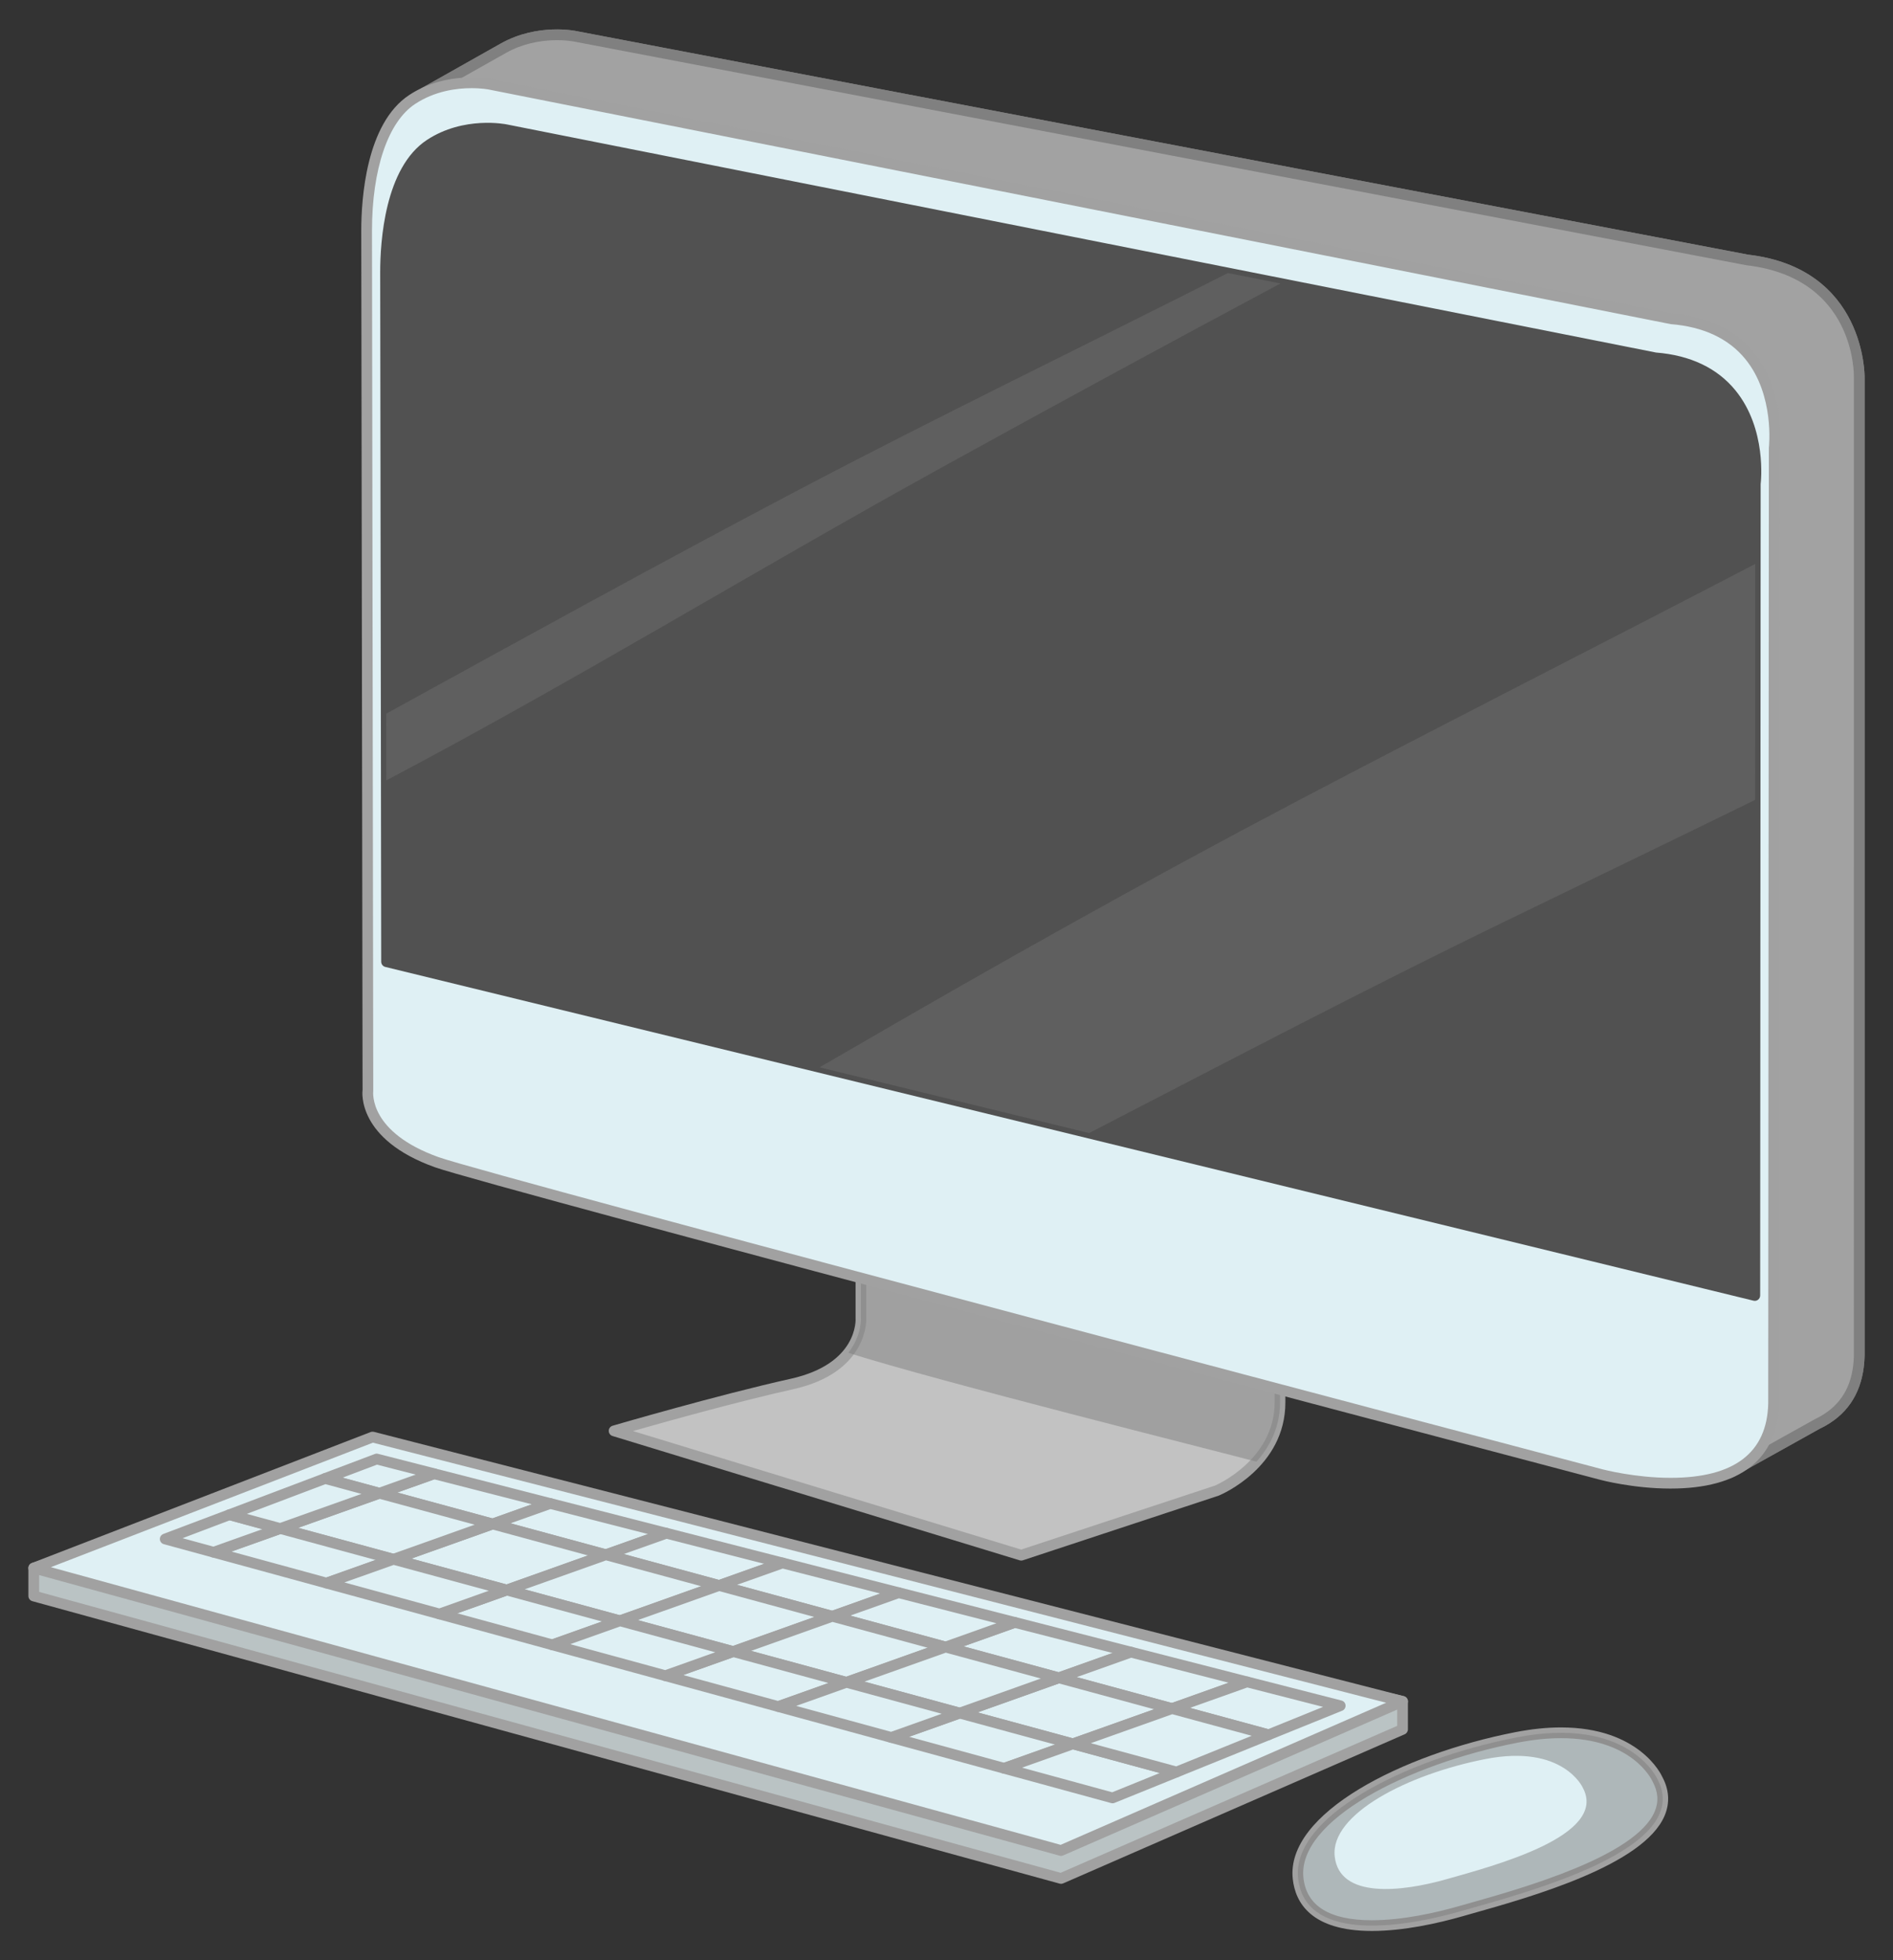 <?xml version="1.0" encoding="utf-8"?>
<!-- Generator: Adobe Illustrator 27.5.0, SVG Export Plug-In . SVG Version: 6.00 Build 0)  -->
<svg version="1.1" id="Layer_1" xmlns="http://www.w3.org/2000/svg" xmlns:xlink="http://www.w3.org/1999/xlink" x="0px" y="0px"
	 viewBox="0 0 141.395 146.4" style="enable-background:new 0 0 141.395 146.4;" xml:space="preserve">
<rect x="0" y="0" width="141.395" height="146.4" fill="#333333" stroke="none"/>
<g>
	<g>
		<g>
			<path style="fill:#C2C2C2;" d="M64.306,90.576v7.817c0,0,0.306,3.75-5.161,4.965c-5.466,1.215-13.274,3.5-13.274,3.5
				l30.409,9.283l14.604-4.82c0,0,4.725-1.953,4.725-6.594v-9.137L64.306,90.576z"/>
			<path style="fill:#A1A1A1;" d="M76.28,116.542c-0.039,0-0.079-0.005-0.117-0.017l-30.409-9.284
				c-0.17-0.051-0.285-0.209-0.284-0.385c0.001-0.178,0.118-0.333,0.288-0.383c0.078-0.022,7.884-2.303,13.3-3.506
				c5.034-1.119,4.858-4.405,4.848-4.545l-0.001-7.847c0-0.118,0.052-0.229,0.141-0.306c0.088-0.075,0.206-0.106,0.323-0.09
				l31.303,5.016c0.194,0.031,0.337,0.197,0.337,0.395v9.137c0,4.853-4.769,6.88-4.973,6.964l-14.631,4.831
				C76.365,116.537,76.322,116.542,76.28,116.542z M47.28,106.87l28.995,8.852l14.483-4.781c0.017-0.008,4.45-1.902,4.45-6.213
				v-8.795l-30.502-4.887v7.348c0.002,0.008,0.267,4.08-5.474,5.355C55.164,104.653,49.733,106.171,47.28,106.87z"/>
		</g>
		<path style="opacity:0.5;fill:#7F7E7E;" d="M63.359,101.028c6.823,2.158,27.239,7.263,30.486,8.129
			c0.95-1.051,1.764-2.508,1.764-4.43v-9.137l-31.303-5.015v7.817C64.306,98.394,64.403,99.705,63.359,101.028z"/>
		<g>
			<g>
				<path style="fill:#A2A2A2;" d="M130.489,19.411L42.995,2.718c0,0-2.806-0.57-5.393,0.881h-0.001l-5.898,3.325l2.457,2.595
					c-0.251,1.307-0.378,2.714-0.378,4.129v58.651c0,0-1.134,4.283,2.645,6.075c3.737,1.771,87.588,27.555,89.548,28.156
					l3.251,3.441l6.521-3.635c0.251-0.117,0.489-0.252,0.718-0.398l0,0l0,0c1.382-0.891,2.35-2.348,2.408-4.69V28.189
					C138.873,28.189,139.063,20.403,130.489,19.411z"/>
				<path style="fill:#808080;" d="M129.225,110.372c-0.108,0-0.214-0.043-0.292-0.125l-3.18-3.365
					c-3.391-1.041-85.778-26.382-89.5-28.146c-3.791-1.797-2.994-5.95-2.875-6.482V13.649c0-1.386,0.117-2.732,0.348-4.002
					L31.411,7.2c-0.085-0.089-0.124-0.213-0.105-0.335c0.019-0.122,0.092-0.229,0.199-0.29l5.899-3.325
					c2.766-1.549,5.616-0.937,5.671-0.924l87.49,16.691c8.805,1.019,8.711,9.1,8.708,9.182v73.049
					c-0.056,2.267-0.928,3.956-2.592,5.026c-0.245,0.157-0.499,0.301-0.766,0.426l-6.496,3.621
					C129.358,110.354,129.292,110.372,129.225,110.372z M32.346,7.021l2.104,2.223c0.088,0.094,0.126,0.225,0.102,0.352
					c-0.246,1.279-0.371,2.643-0.371,4.053v58.651c0,0.034-0.005,0.069-0.013,0.103c-0.043,0.162-0.998,3.985,2.43,5.61
					c3.729,1.769,88.636,27.873,89.493,28.137c0.066,0.019,0.125,0.057,0.173,0.106l3.038,3.215l6.25-3.482
					c0.259-0.123,0.482-0.248,0.697-0.387c1.446-0.932,2.174-2.358,2.224-4.363V28.189c0.006-0.311,0.068-7.443-8.029-8.381
					L42.92,3.111c-0.022-0.005-2.646-0.552-5.122,0.838L32.346,7.021z"/>
			</g>
			<g>
				<path style="fill:#A2A2A2;" d="M130.489,19.411L42.995,2.718c0,0-2.806-0.57-5.393,0.881h-0.001l-5.898,3.325l2.457,2.595
					c-0.251,1.307-0.378,2.714-0.378,4.129v58.651c0,0-1.134,4.283,2.645,6.075c3.737,1.771,87.588,27.555,89.548,28.156
					l3.251,3.441l6.521-3.635c0.251-0.117,0.489-0.252,0.718-0.398l0,0l0,0c1.382-0.891,2.35-2.348,2.408-4.69V28.189
					C138.873,28.189,139.063,20.403,130.489,19.411z"/>
				<path style="fill:#808080;" d="M129.225,110.372c-0.108,0-0.214-0.043-0.292-0.125l-3.18-3.365
					c-3.391-1.041-85.778-26.382-89.5-28.146c-3.791-1.797-2.994-5.95-2.875-6.482V13.649c0-1.386,0.117-2.732,0.348-4.002
					L31.411,7.2c-0.085-0.089-0.124-0.213-0.105-0.335c0.019-0.122,0.092-0.229,0.199-0.29l5.899-3.325
					c2.766-1.549,5.616-0.937,5.671-0.924l87.49,16.691c8.805,1.019,8.711,9.1,8.708,9.182v73.049
					c-0.056,2.267-0.928,3.956-2.592,5.026c-0.245,0.157-0.499,0.301-0.766,0.426l-6.496,3.621
					C129.358,110.354,129.292,110.372,129.225,110.372z M32.346,7.021l2.104,2.223c0.088,0.094,0.126,0.225,0.102,0.352
					c-0.246,1.279-0.371,2.643-0.371,4.053v58.651c0,0.034-0.005,0.069-0.013,0.103c-0.043,0.162-0.998,3.985,2.43,5.61
					c3.729,1.769,88.636,27.873,89.493,28.137c0.066,0.019,0.125,0.057,0.173,0.106l3.038,3.215l6.25-3.482
					c0.259-0.123,0.482-0.248,0.697-0.387c1.446-0.932,2.174-2.358,2.224-4.363V28.189c0.006-0.311,0.068-7.443-8.029-8.381
					L42.92,3.111c-0.022-0.005-2.646-0.552-5.122,0.838L32.346,7.021z"/>
			</g>
			<g>
				<path style="fill:#DFF0F4;" d="M27.384,17.226l0.095,64.223c0,0-0.454,3.343,5.144,5.346
					c3.938,1.409,86.999,23.329,86.999,23.329s12.644,3.364,12.854-5.298l0.048-71.381c0,0,1.083-8.93-7.705-9.64L36.599,6.295
					c0,0-3.12-0.637-5.812,1.134C28.376,9.014,27.384,13.107,27.384,17.226z"/>
				<path style="fill:#A1A1A1;" d="M124.777,111.166C124.776,111.166,124.776,111.166,124.777,111.166
					c-2.76,0-5.158-0.629-5.259-0.657c-3.391-0.894-83.121-21.938-87.03-23.338c-5.837-2.088-5.426-5.626-5.406-5.777l-0.098-64.167
					c0-2.338,0.349-8.005,3.583-10.132c2.819-1.857,6.055-1.204,6.112-1.192l88.22,17.508c2.628,0.21,4.692,1.187,6.089,2.898
					c2.415,2.958,1.956,7.012,1.935,7.184l-0.045,71.333C132.776,108.977,129.975,111.166,124.777,111.166z M35.219,6.584
					c-1.103,0-2.73,0.205-4.212,1.18c-2.018,1.326-3.222,4.864-3.222,9.461l0.095,64.222c-0.018,0.177-0.309,3.112,4.878,4.968
					c3.877,1.389,86.135,23.102,86.965,23.32c0.024,0.006,2.403,0.629,5.053,0.629c0,0,0,0,0.001,0c4.753,0,7.209-1.867,7.298-5.549
					l0.048-71.371c0.008-0.087,0.439-3.944-1.761-6.633c-1.253-1.532-3.13-2.41-5.576-2.606L36.52,6.688
					C36.513,6.686,35.995,6.584,35.219,6.584z"/>
			</g>
		</g>
		<g>
			<g>
				<path style="fill:#515151;" d="M131.109,36.102c0,0,1.056-8.691-7.496-9.381L37.765,9.684c0,0-3.035-0.621-5.656,1.102
					c-2.345,1.542-3.31,5.524-3.31,9.533l0.076,51.501L131.07,96.745L131.109,36.102z"/>
				<path style="fill:#515151;" d="M131.07,97.146c-0.031,0-0.064-0.004-0.095-0.012L28.78,72.21
					c-0.18-0.044-0.306-0.205-0.306-0.388L28.398,20.32c0-2.278,0.34-7.796,3.491-9.869c2.749-1.808,5.9-1.173,5.957-1.161
					l85.847,17.037c2.56,0.205,4.571,1.156,5.931,2.823c2.354,2.883,1.906,6.832,1.885,6.999l-0.037,60.595
					c0,0.123-0.056,0.24-0.153,0.316C131.247,97.118,131.158,97.146,131.07,97.146z M29.275,71.506l101.394,24.729l0.04-60.133
					c0.007-0.085,0.428-3.836-1.71-6.449c-1.218-1.489-3.04-2.341-5.418-2.533L37.686,10.077c-0.016-0.005-2.903-0.568-5.358,1.045
					c-1.959,1.288-3.129,4.727-3.129,9.198L29.275,71.506z"/>
			</g>
		</g>
		<g>
			<path style="opacity:0.4;fill:#757575;" d="M70.277,34.946c8.424-4.649,16.881-9.241,25.368-13.777l-3.93-0.779
				c-10.759,5.455-21.634,10.698-32.305,16.321c-10.256,5.405-20.408,11.001-30.565,16.586l0.007,4.984
				C42.867,50.892,56.434,42.586,70.277,34.946z"/>
			<path style="opacity:0.4;fill:#757575;" d="M112.552,68.744c6.182-2.999,12.372-5.986,18.543-9.007l0.01-17.625
				c-11.458,5.974-22.992,11.808-34.428,17.824c-11.232,5.911-22.266,12.11-33.237,18.485c-0.743,0.43-1.486,0.856-2.23,1.286
				l20.139,4.911C91.717,79.264,102.051,73.834,112.552,68.744z"/>
		</g>
	</g>
	<g>
		<g>
			<polygon style="fill:#BAC3C4;" points="27.83,109.405 2.522,117.102 2.522,119.188 79.254,140.282 104.763,129.148 
				104.763,127.06 			"/>
			<path style="fill:#A1A1A1;" d="M79.254,140.684c-0.036,0-0.072-0.005-0.106-0.015L2.415,119.575
				c-0.174-0.049-0.294-0.207-0.294-0.387v-2.087c0-0.177,0.115-0.333,0.284-0.384l25.308-7.695
				c0.066-0.021,0.139-0.025,0.206-0.007l76.933,17.654c0.182,0.042,0.311,0.204,0.311,0.39v2.088c0,0.16-0.094,0.304-0.24,0.367
				l-25.51,11.136C79.363,140.673,79.308,140.684,79.254,140.684z M2.922,118.882l76.301,20.978l25.139-10.974v-1.506
				l-76.518-17.561l-24.921,7.58V118.882z"/>
		</g>
		<g>
			<polygon style="fill:#DFF0F4;" points="27.83,107.319 2.522,117.102 79.254,138.196 104.763,127.06 			"/>
			<path style="fill:#A1A1A1;" d="M79.254,138.597c-0.036,0-0.072-0.004-0.106-0.014L2.415,117.487
				c-0.166-0.046-0.285-0.192-0.294-0.366c-0.009-0.173,0.094-0.331,0.256-0.394l25.308-9.783c0.079-0.029,0.164-0.033,0.245-0.014
				l76.933,19.741c0.165,0.044,0.287,0.186,0.301,0.356c0.013,0.171-0.082,0.33-0.239,0.399l-25.51,11.136
				C79.363,138.585,79.308,138.597,79.254,138.597z M3.799,117.036l75.424,20.736l24.313-10.613l-75.682-19.42L3.799,117.036z"/>
		</g>
		<g>
			<g>
				<polygon style="fill:#DFF0F4;" points="79.086,125.3 84.472,123.382 75.798,121.161 70.628,123.001 				"/>
				<path style="fill:#A1A1A1;" d="M79.086,125.7c-0.035,0-0.07-0.006-0.104-0.015l-8.458-2.297
					c-0.169-0.047-0.289-0.197-0.295-0.372c-0.007-0.175,0.101-0.335,0.266-0.394l5.17-1.839c0.075-0.027,0.156-0.031,0.233-0.012
					l8.674,2.221c0.171,0.045,0.293,0.194,0.301,0.369c0.008,0.178-0.1,0.338-0.265,0.398l-5.386,1.917
					C79.177,125.692,79.131,125.7,79.086,125.7z M71.967,122.95l7.103,1.93l4.031-1.436l-7.284-1.864L71.967,122.95z"/>
			</g>
			<g>
				<polygon style="fill:#DFF0F4;" points="36.795,113.812 41.099,112.278 32.425,110.059 28.337,111.514 				"/>
				<path style="fill:#A1A1A1;" d="M36.795,114.212c-0.036,0-0.07-0.004-0.104-0.014l-8.459-2.297
					c-0.169-0.047-0.289-0.198-0.295-0.373c-0.006-0.175,0.101-0.333,0.266-0.392l4.088-1.454c0.075-0.028,0.157-0.03,0.234-0.012
					l8.673,2.222c0.171,0.043,0.294,0.193,0.301,0.369c0.008,0.176-0.1,0.336-0.266,0.396l-4.304,1.531
					C36.886,114.204,36.84,114.212,36.795,114.212z M29.676,111.462l7.103,1.93l2.949-1.051l-7.283-1.863L29.676,111.462z"/>
			</g>
			<g>
				<polygon style="fill:#DFF0F4;" points="45.254,116.108 49.775,114.501 41.099,112.278 36.795,113.812 				"/>
				<path style="fill:#A1A1A1;" d="M45.254,116.509c-0.035,0-0.07-0.004-0.105-0.013l-8.458-2.298
					c-0.17-0.045-0.29-0.197-0.296-0.371c-0.006-0.176,0.101-0.334,0.266-0.394l4.304-1.532c0.076-0.027,0.157-0.029,0.233-0.01
					l8.676,2.221c0.171,0.043,0.293,0.193,0.301,0.369c0.008,0.176-0.1,0.337-0.266,0.396l-4.521,1.609
					C45.344,116.502,45.298,116.509,45.254,116.509z M38.134,113.761l7.103,1.928l3.166-1.125l-7.285-1.865L38.134,113.761z"/>
			</g>
			<g>
				<polygon style="fill:#DFF0F4;" points="87.545,127.597 93.146,125.603 84.472,123.382 79.086,125.3 				"/>
				<path style="fill:#A1A1A1;" d="M87.545,127.997c-0.036,0-0.071-0.004-0.105-0.014l-8.458-2.298
					c-0.169-0.046-0.29-0.196-0.295-0.371c-0.007-0.175,0.101-0.333,0.266-0.394l5.386-1.917c0.076-0.026,0.158-0.03,0.234-0.011
					l8.675,2.222c0.171,0.044,0.293,0.193,0.3,0.369c0.009,0.177-0.099,0.337-0.265,0.396l-5.602,1.994
					C87.635,127.99,87.59,127.997,87.545,127.997z M80.425,125.248l7.103,1.93l4.247-1.513l-7.285-1.865L80.425,125.248z"/>
			</g>
			<g>
				<polygon style="fill:#DFF0F4;" points="53.712,118.405 58.448,116.722 49.775,114.501 45.254,116.108 				"/>
				<path style="fill:#A1A1A1;" d="M53.712,118.807c-0.036,0-0.07-0.005-0.105-0.015l-8.458-2.296
					c-0.169-0.046-0.289-0.196-0.295-0.371c-0.007-0.175,0.1-0.335,0.265-0.394l4.521-1.609c0.076-0.027,0.156-0.03,0.234-0.01
					l8.674,2.221c0.17,0.044,0.293,0.194,0.3,0.371c0.009,0.175-0.099,0.336-0.266,0.396l-4.737,1.683
					C53.802,118.799,53.757,118.807,53.712,118.807z M46.593,116.058l7.103,1.929l3.381-1.202l-7.282-1.866L46.593,116.058z"/>
			</g>
			<g>
				<polygon style="fill:#DFF0F4;" points="62.169,120.704 67.123,118.942 58.448,116.722 53.712,118.405 				"/>
				<path style="fill:#A1A1A1;" d="M62.169,121.105c-0.036,0-0.071-0.005-0.105-0.015l-8.458-2.299
					c-0.169-0.045-0.289-0.197-0.295-0.371c-0.007-0.176,0.101-0.334,0.266-0.393l4.737-1.684c0.075-0.028,0.157-0.029,0.233-0.011
					l8.675,2.221c0.171,0.043,0.293,0.193,0.301,0.369c0.008,0.176-0.1,0.338-0.266,0.396l-4.954,1.763
					C62.26,121.099,62.215,121.105,62.169,121.105z M55.051,118.354l7.102,1.931l3.599-1.28l-7.285-1.865L55.051,118.354z"/>
			</g>
			<g>
				<polygon style="fill:#DFF0F4;" points="70.628,123.001 75.798,121.161 67.123,118.942 62.169,120.704 				"/>
				<path style="fill:#A1A1A1;" d="M70.628,123.401c-0.035,0-0.07-0.004-0.104-0.013l-8.459-2.298
					c-0.169-0.045-0.289-0.196-0.295-0.371c-0.006-0.175,0.101-0.335,0.266-0.393l4.954-1.764c0.075-0.025,0.157-0.029,0.233-0.01
					l8.674,2.219c0.172,0.045,0.294,0.195,0.301,0.37c0.008,0.177-0.1,0.337-0.266,0.397l-5.169,1.839
					C70.718,123.394,70.673,123.401,70.628,123.401z M63.509,120.653l7.102,1.928l3.815-1.357l-7.284-1.863L63.509,120.653z"/>
			</g>
			<g>
				<polygon style="fill:#DFF0F4;" points="36.795,113.812 29.39,116.446 37.848,118.744 45.254,116.108 				"/>
				<path style="fill:#A1A1A1;" d="M37.848,119.145c-0.035,0-0.07-0.005-0.104-0.015l-8.458-2.297
					c-0.169-0.046-0.289-0.197-0.295-0.371c-0.007-0.176,0.101-0.334,0.266-0.395l7.405-2.634c0.077-0.028,0.16-0.031,0.238-0.009
					l8.459,2.297c0.169,0.046,0.289,0.197,0.295,0.372c0.007,0.175-0.101,0.334-0.266,0.393l-7.405,2.634
					C37.94,119.138,37.894,119.145,37.848,119.145z M30.73,116.396l7.103,1.929l6.081-2.165l-7.102-1.929L30.73,116.396z"/>
			</g>
			<g>
				<polygon style="fill:#DFF0F4;" points="28.337,111.514 20.933,114.149 29.39,116.446 36.795,113.812 				"/>
				<path style="fill:#A1A1A1;" d="M29.39,116.847c-0.035,0-0.07-0.004-0.104-0.014l-8.458-2.297
					c-0.169-0.045-0.289-0.197-0.295-0.371c-0.006-0.176,0.101-0.334,0.266-0.393l7.404-2.637c0.078-0.029,0.161-0.031,0.24-0.01
					l8.458,2.299c0.169,0.045,0.289,0.196,0.296,0.371c0.006,0.175-0.101,0.335-0.266,0.393l-7.404,2.635
					C29.481,116.839,29.436,116.847,29.39,116.847z M22.272,114.098l7.102,1.929l6.081-2.164l-7.102-1.93L22.272,114.098z"/>
			</g>
			<g>
				<polygon style="fill:#DFF0F4;" points="71.681,127.934 80.139,130.232 87.545,127.597 79.086,125.3 				"/>
				<path style="fill:#A1A1A1;" d="M80.139,130.632c-0.036,0-0.071-0.004-0.105-0.013l-8.458-2.298
					c-0.169-0.047-0.289-0.197-0.295-0.371c-0.007-0.176,0.1-0.336,0.266-0.395l7.405-2.635c0.077-0.028,0.161-0.03,0.239-0.01
					l8.459,2.299c0.169,0.045,0.289,0.197,0.295,0.371c0.007,0.176-0.101,0.336-0.266,0.393l-7.405,2.636
					C80.23,130.624,80.185,130.632,80.139,130.632z M73.021,127.882l7.103,1.93l6.081-2.164l-7.103-1.929L73.021,127.882z"/>
			</g>
			<g>
				<polygon style="fill:#DFF0F4;" points="45.254,116.108 37.848,118.744 46.305,121.041 53.712,118.405 				"/>
				<path style="fill:#A1A1A1;" d="M46.305,121.442c-0.035,0-0.07-0.004-0.105-0.014l-8.456-2.299
					c-0.169-0.045-0.29-0.196-0.295-0.371c-0.007-0.175,0.101-0.334,0.266-0.393l7.405-2.635c0.077-0.027,0.161-0.031,0.239-0.01
					l8.458,2.297c0.169,0.047,0.289,0.197,0.295,0.371c0.007,0.176-0.1,0.334-0.266,0.393l-7.406,2.637
					C46.396,121.435,46.351,121.442,46.305,121.442z M39.188,118.692l7.101,1.93l6.082-2.165l-7.102-1.929L39.188,118.692z"/>
			</g>
			<g>
				<polygon style="fill:#DFF0F4;" points="53.712,118.405 46.305,121.041 54.765,123.339 62.169,120.704 				"/>
				<path style="fill:#A1A1A1;" d="M54.765,123.739c-0.036,0-0.07-0.003-0.104-0.013l-8.46-2.298
					c-0.169-0.045-0.288-0.197-0.295-0.371c-0.007-0.176,0.101-0.335,0.265-0.394l7.406-2.636c0.078-0.029,0.161-0.031,0.24-0.01
					l8.458,2.299c0.169,0.045,0.289,0.197,0.296,0.371c0.006,0.176-0.101,0.336-0.267,0.394l-7.405,2.636
					C54.855,123.732,54.81,123.739,54.765,123.739z M47.645,120.989l7.104,1.93l6.082-2.164l-7.103-1.93L47.645,120.989z"/>
			</g>
			<g>
				<polygon style="fill:#DFF0F4;" points="62.169,120.704 54.765,123.339 63.223,125.636 70.628,123.001 				"/>
				<path style="fill:#A1A1A1;" d="M63.223,126.037c-0.036,0-0.07-0.005-0.105-0.015l-8.457-2.296
					c-0.169-0.046-0.289-0.198-0.296-0.372c-0.006-0.176,0.101-0.334,0.266-0.393l7.405-2.635c0.077-0.027,0.161-0.031,0.239-0.01
					l8.458,2.297c0.169,0.046,0.289,0.197,0.295,0.371c0.007,0.176-0.101,0.335-0.266,0.394l-7.405,2.634
					C63.313,126.029,63.268,126.037,63.223,126.037z M56.104,123.288l7.102,1.929l6.082-2.165l-7.103-1.928L56.104,123.288z"/>
			</g>
			<g>
				<polygon style="fill:#DFF0F4;" points="70.628,123.001 63.223,125.636 71.681,127.934 79.086,125.3 				"/>
				<path style="fill:#A1A1A1;" d="M71.681,128.334c-0.035,0-0.07-0.003-0.105-0.013l-8.459-2.299
					c-0.168-0.045-0.289-0.197-0.295-0.371c-0.007-0.176,0.101-0.336,0.266-0.393l7.405-2.636c0.077-0.027,0.161-0.03,0.239-0.009
					l8.458,2.297c0.169,0.046,0.289,0.197,0.295,0.372c0.007,0.175-0.101,0.334-0.266,0.394l-7.404,2.635
					C71.772,128.327,71.727,128.334,71.681,128.334z M64.563,125.585l7.102,1.929l6.082-2.163l-7.102-1.93L64.563,125.585z"/>
			</g>
			<g>
				<polygon style="fill:#DFF0F4;" points="71.681,127.934 66.572,129.752 75.007,132.058 80.139,130.232 				"/>
				<path style="fill:#A1A1A1;" d="M75.007,132.458c-0.036,0-0.071-0.006-0.105-0.015l-8.436-2.305
					c-0.17-0.046-0.289-0.196-0.295-0.372c-0.006-0.174,0.101-0.334,0.266-0.392l5.109-1.819c0.079-0.027,0.162-0.031,0.24-0.009
					l8.458,2.298c0.168,0.046,0.289,0.196,0.295,0.371c0.007,0.175-0.101,0.334-0.266,0.394l-5.132,1.825
					C75.098,132.451,75.053,132.458,75.007,132.458z M67.908,129.702l7.084,1.936l3.808-1.355l-7.103-1.93L67.908,129.702z"/>
			</g>
			<g>
				<polygon style="fill:#DFF0F4;" points="75.007,132.058 83.1,134.269 87.879,132.335 80.139,130.232 				"/>
				<path style="fill:#A1A1A1;" d="M83.1,134.669c-0.036,0-0.071-0.006-0.105-0.015l-8.093-2.211
					c-0.169-0.046-0.289-0.196-0.295-0.371c-0.006-0.175,0.101-0.333,0.266-0.393l5.132-1.826c0.077-0.028,0.161-0.031,0.239-0.009
					l7.739,2.102c0.166,0.047,0.285,0.193,0.296,0.363c0.01,0.173-0.09,0.331-0.25,0.396l-4.778,1.934
					C83.202,134.66,83.151,134.669,83.1,134.669z M76.343,132.008l6.732,1.839l3.551-1.438l-6.471-1.758L76.343,132.008z"/>
			</g>
			<g>
				<polygon style="fill:#DFF0F4;" points="32.425,110.059 28.133,108.96 24.289,110.413 28.337,111.514 				"/>
				<path style="fill:#A1A1A1;" d="M28.337,111.914c-0.036,0-0.07-0.005-0.105-0.013l-4.047-1.1
					c-0.168-0.047-0.287-0.195-0.295-0.369c-0.009-0.174,0.095-0.332,0.258-0.395l3.844-1.453c0.078-0.029,0.162-0.035,0.241-0.013
					l4.293,1.098c0.171,0.045,0.293,0.194,0.301,0.37c0.008,0.177-0.1,0.337-0.267,0.396l-4.087,1.455
					C28.428,111.907,28.382,111.914,28.337,111.914z M25.588,110.351l2.733,0.743l2.733-0.973l-2.897-0.741L25.588,110.351z"/>
			</g>
			<g>
				<polygon style="fill:#DFF0F4;" points="54.765,123.339 49.699,125.142 58.134,127.446 63.223,125.636 				"/>
				<path style="fill:#A1A1A1;" d="M58.134,127.847c-0.036,0-0.071-0.006-0.105-0.015l-8.435-2.305
					c-0.169-0.046-0.289-0.196-0.295-0.371c-0.006-0.175,0.101-0.335,0.266-0.393l5.065-1.802c0.077-0.028,0.16-0.031,0.239-0.01
					l8.458,2.297c0.169,0.045,0.289,0.197,0.295,0.371c0.006,0.176-0.101,0.336-0.266,0.393l-5.089,1.813
					C58.225,127.84,58.179,127.847,58.134,127.847z M51.036,125.092l7.083,1.935l3.765-1.34l-7.102-1.928L51.036,125.092z"/>
			</g>
			<g>
				<polygon style="fill:#DFF0F4;" points="93.146,125.603 87.545,127.597 94.748,129.554 100.106,127.385 				"/>
				<path style="fill:#A1A1A1;" d="M94.748,129.954c-0.035,0-0.07-0.005-0.104-0.014l-7.205-1.957
					c-0.169-0.045-0.289-0.197-0.295-0.371c-0.007-0.176,0.101-0.334,0.266-0.393l5.602-1.996c0.076-0.025,0.157-0.029,0.234-0.009
					l6.96,1.782c0.167,0.042,0.289,0.188,0.3,0.36c0.011,0.173-0.089,0.335-0.25,0.399l-5.358,2.168
					C94.851,129.944,94.799,129.954,94.748,129.954z M88.883,127.545l5.84,1.587l4.103-1.662l-5.66-1.449L88.883,127.545z"/>
			</g>
			<g>
				<polygon style="fill:#DFF0F4;" points="80.139,130.232 87.879,132.335 94.748,129.554 87.545,127.597 				"/>
				<path style="fill:#A1A1A1;" d="M87.879,132.735c-0.035,0-0.07-0.005-0.105-0.015l-7.739-2.102
					c-0.169-0.047-0.289-0.198-0.295-0.372c-0.007-0.176,0.101-0.335,0.266-0.394l7.405-2.634c0.077-0.029,0.16-0.031,0.239-0.01
					l7.205,1.956c0.166,0.046,0.285,0.192,0.295,0.362c0.01,0.173-0.09,0.332-0.25,0.396l-6.87,2.781
					C87.981,132.726,87.93,132.735,87.879,132.735z M81.479,130.181l6.375,1.731l5.642-2.284l-5.935-1.612L81.479,130.181z"/>
			</g>
			<g>
				<polygon style="fill:#DFF0F4;" points="63.223,125.636 58.134,127.446 66.572,129.752 71.681,127.934 				"/>
				<path style="fill:#A1A1A1;" d="M66.572,130.153c-0.036,0-0.071-0.006-0.105-0.015l-8.438-2.307
					c-0.169-0.046-0.289-0.196-0.295-0.371c-0.007-0.175,0.101-0.333,0.266-0.393l5.089-1.81c0.078-0.029,0.16-0.031,0.239-0.01
					l8.458,2.298c0.169,0.046,0.289,0.197,0.295,0.372c0.007,0.175-0.101,0.332-0.265,0.392l-5.109,1.818
					C66.663,130.145,66.617,130.153,66.572,130.153z M59.47,127.396l7.086,1.936l3.786-1.349l-7.103-1.929L59.47,127.396z"/>
			</g>
			<g>
				<polygon style="fill:#DFF0F4;" points="20.933,114.149 15.954,115.921 24.389,118.226 29.39,116.446 				"/>
				<path style="fill:#A1A1A1;" d="M24.389,118.626c-0.036,0-0.071-0.005-0.106-0.015l-8.435-2.306
					c-0.169-0.045-0.289-0.195-0.294-0.371c-0.007-0.174,0.101-0.334,0.266-0.393l4.979-1.77c0.077-0.028,0.16-0.031,0.239-0.01
					l8.458,2.296c0.169,0.046,0.289,0.196,0.295,0.371c0.007,0.177-0.101,0.335-0.266,0.394l-5.002,1.779
					C24.48,118.618,24.435,118.626,24.389,118.626z M17.291,115.87l7.083,1.936l3.677-1.309l-7.102-1.929L17.291,115.87z"/>
			</g>
			<g>
				<polygon style="fill:#DFF0F4;" points="17.14,113.118 12.341,114.933 15.954,115.921 20.933,114.149 				"/>
				<path style="fill:#A1A1A1;" d="M15.954,116.321c-0.036,0-0.071-0.006-0.106-0.016l-3.612-0.986
					c-0.168-0.045-0.287-0.195-0.295-0.367c-0.008-0.174,0.096-0.332,0.258-0.395l4.798-1.813c0.081-0.031,0.165-0.035,0.247-0.013
					l3.792,1.031c0.169,0.045,0.29,0.197,0.295,0.371c0.007,0.176-0.101,0.335-0.266,0.393l-4.979,1.771
					C16.044,116.313,15.999,116.321,15.954,116.321z M13.637,114.872l2.301,0.629l3.655-1.301l-2.433-0.662L13.637,114.872z"/>
			</g>
			<g>
				<polygon style="fill:#DFF0F4;" points="28.337,111.514 24.289,110.413 17.14,113.118 20.933,114.149 				"/>
				<path style="fill:#A1A1A1;" d="M20.933,114.55c-0.036,0-0.071-0.004-0.105-0.014l-3.792-1.03
					c-0.169-0.047-0.287-0.194-0.295-0.368c-0.008-0.174,0.096-0.332,0.258-0.394l7.149-2.706c0.08-0.031,0.166-0.035,0.247-0.012
					l4.047,1.1c0.169,0.047,0.289,0.197,0.295,0.371c0.007,0.176-0.1,0.335-0.265,0.395l-7.405,2.635
					C21.024,114.543,20.978,114.55,20.933,114.55z M18.438,113.056l2.479,0.674l6.082-2.165l-2.689-0.729L18.438,113.056z"/>
			</g>
			<g>
				<polygon style="fill:#DFF0F4;" points="37.848,118.744 32.826,120.531 41.262,122.837 46.305,121.041 				"/>
				<path style="fill:#A1A1A1;" d="M41.262,123.237c-0.036,0-0.071-0.006-0.105-0.015l-8.435-2.306
					c-0.169-0.045-0.289-0.196-0.295-0.371c-0.007-0.174,0.101-0.334,0.266-0.393l5.022-1.787c0.078-0.029,0.161-0.03,0.239-0.01
					l8.457,2.299c0.169,0.045,0.289,0.196,0.295,0.371c0.007,0.175-0.1,0.333-0.266,0.393l-5.043,1.795
					C41.352,123.229,41.307,123.237,41.262,123.237z M34.162,120.481l7.083,1.936l3.721-1.324l-7.102-1.93L34.162,120.481z"/>
			</g>
			<g>
				<polygon style="fill:#DFF0F4;" points="29.39,116.446 24.389,118.226 32.826,120.531 37.848,118.744 				"/>
				<path style="fill:#A1A1A1;" d="M32.826,120.933c-0.036,0-0.071-0.006-0.105-0.016l-8.437-2.306
					c-0.169-0.046-0.288-0.196-0.295-0.371c-0.006-0.175,0.101-0.335,0.266-0.393l5.001-1.779c0.077-0.027,0.16-0.029,0.239-0.009
					l8.458,2.298c0.169,0.045,0.289,0.197,0.295,0.371c0.007,0.176-0.101,0.335-0.266,0.394l-5.022,1.788
					C32.917,120.925,32.872,120.933,32.826,120.933z M25.725,118.175l7.085,1.938l3.699-1.317l-7.102-1.929L25.725,118.175z"/>
			</g>
			<g>
				<polygon style="fill:#DFF0F4;" points="46.305,121.041 41.262,122.837 49.699,125.142 54.765,123.339 				"/>
				<path style="fill:#A1A1A1;" d="M49.699,125.542c-0.036,0-0.071-0.006-0.105-0.015l-8.438-2.305
					c-0.169-0.046-0.289-0.196-0.294-0.372c-0.007-0.174,0.1-0.334,0.266-0.393l5.043-1.794c0.077-0.028,0.161-0.03,0.239-0.009
					l8.459,2.297c0.169,0.046,0.289,0.197,0.295,0.371c0.007,0.176-0.101,0.335-0.267,0.394l-5.065,1.801
					C49.79,125.535,49.745,125.542,49.699,125.542z M42.599,122.786l7.085,1.936l3.741-1.332l-7.103-1.929L42.599,122.786z"/>
			</g>
		</g>
	</g>
	<g>
		<path style="fill:#DFF0F4;" d="M123.784,132.837c0,0-2.125-4.729-10.526-3.085c-8.401,1.643-16.804,5.956-16.297,10.53
			c0.505,4.576,7.158,3.868,12.132,2.45C114.067,141.315,126.621,138.06,123.784,132.837z"/>
		<path style="fill:#A1A1A1;" d="M102.475,144.204C102.475,144.204,102.475,144.204,102.475,144.204
			c-4.534,0-5.718-2.107-5.913-3.877c-0.543-4.908,8.157-9.314,16.619-10.969c1.202-0.234,2.35-0.354,3.41-0.354
			c5.844,0,7.492,3.519,7.559,3.669c0.526,0.964,0.593,1.957,0.187,2.92c-1.559,3.694-9.922,6.055-14.415,7.32l-0.719,0.204
			C107.462,143.614,104.882,144.204,102.475,144.204z M116.59,129.806c-1.009,0-2.104,0.115-3.255,0.34
			c-8.225,1.608-16.449,5.822-15.976,10.094c0.232,2.1,1.953,3.164,5.115,3.164c0.001,0,0.001,0,0.001,0
			c2.315,0,4.816-0.574,6.507-1.057l0.721-0.204c4.053-1.143,12.485-3.522,13.894-6.862c0.311-0.736,0.256-1.474-0.166-2.252
			C123.359,132.872,121.888,129.806,116.59,129.806z"/>
	</g>
	<path style="opacity:0.5;fill:#7F7E7E;" d="M123.784,132.837c0,0-2.125-4.729-10.526-3.085c-8.401,1.643-16.804,5.956-16.297,10.53
		c0.505,4.576,7.158,3.868,12.132,2.45C114.067,141.315,126.621,138.06,123.784,132.837z M108.073,140.331
		c-3.435,0.979-8.03,1.467-8.379-1.692c-0.35-3.159,5.454-6.138,11.256-7.273c5.802-1.135,7.271,2.131,7.271,2.131
		C120.178,137.105,111.509,139.352,108.073,140.331z"/>
</g>
</svg>
